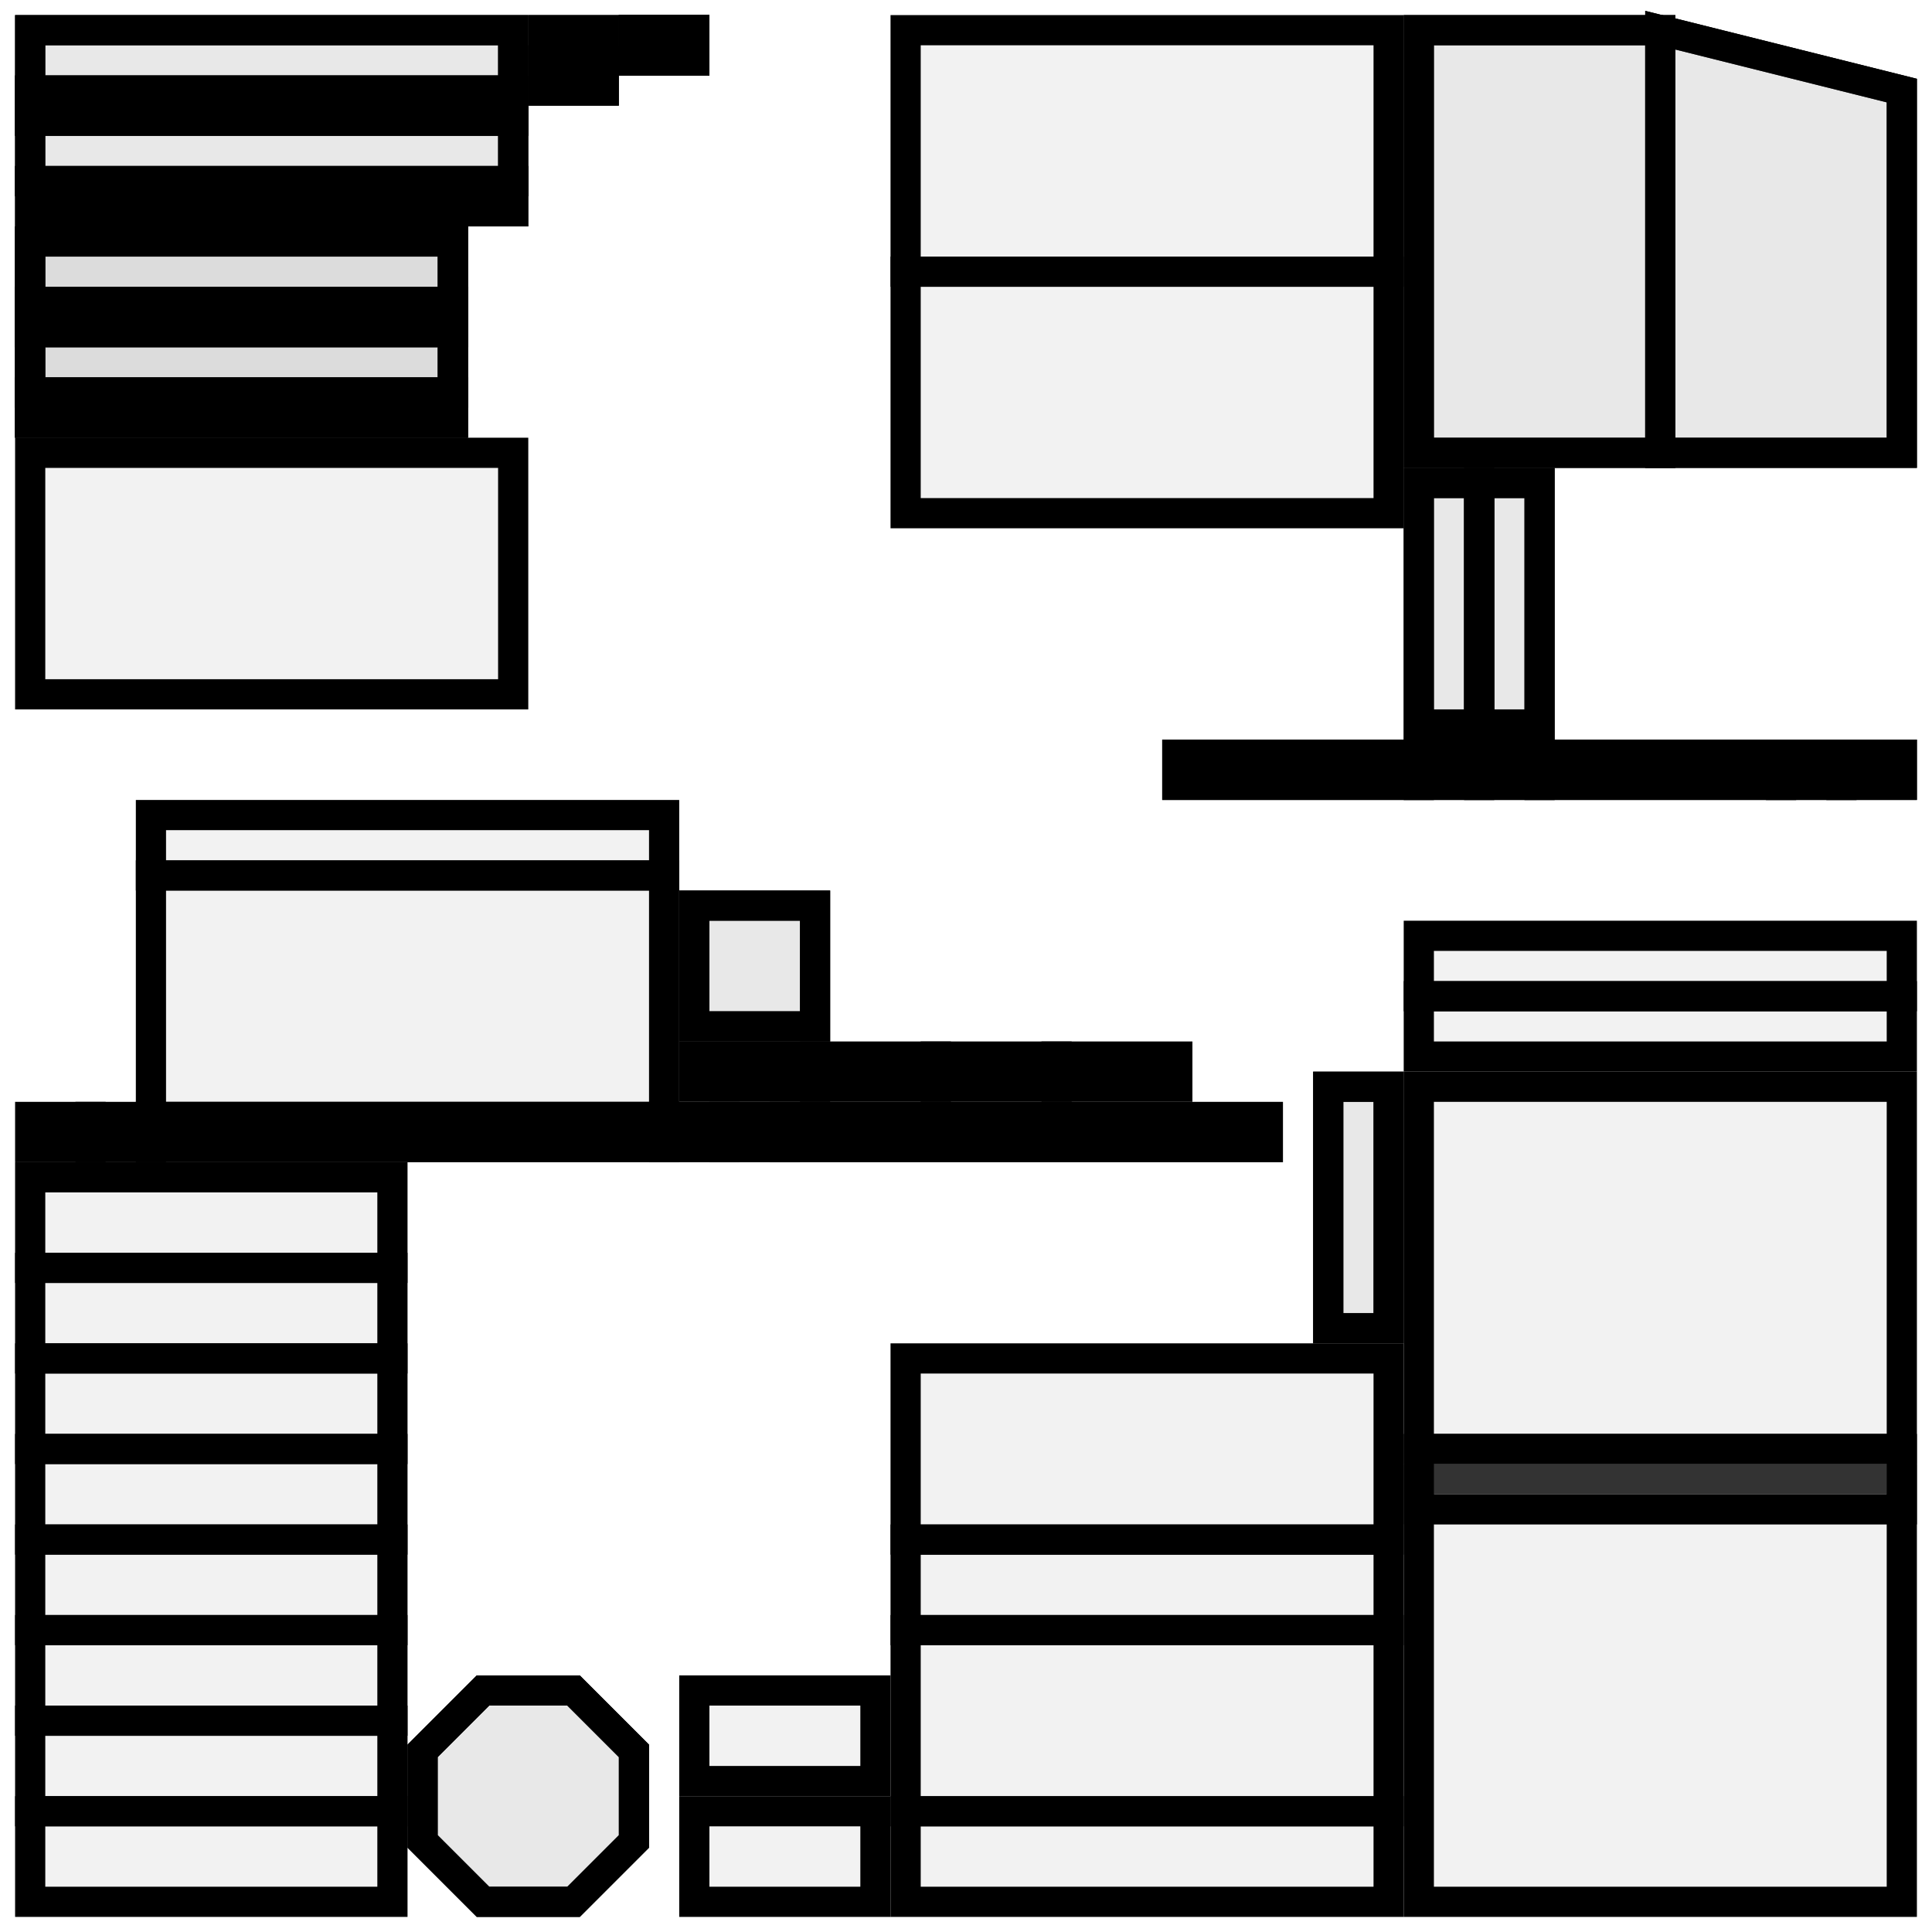 <?xml version="1.0" standalone="no"?>
<!DOCTYPE svg PUBLIC "-//W3C//DTD SVG 1.1//EN" 
  "http://www.w3.org/Graphics/SVG/1.1/DTD/svg11.dtd">
<svg width="64" height="64" viewBox="0 0 64 64"
     xmlns="http://www.w3.org/2000/svg" version="1.1">
<desc>rail.blend, (Blender 3.0.0)</desc>
<polygon stroke="black" stroke-width="1" fill="rgb(204, 204, 204)" fill-opacity="0.25" points="23.000,2.000 23.000,1.000 21.000,1.000 21.000,2.000 " />
<polygon stroke="black" stroke-width="1" fill="rgb(204, 204, 204)" fill-opacity="0.25" points="1.000,13.000 1.000,14.000 15.000,14.000 15.000,13.000 " />
<polygon stroke="black" stroke-width="1" fill="rgb(204, 204, 204)" fill-opacity="0.25" points="21.000,1.000 21.000,2.000 23.000,2.000 23.000,1.000 " />
<polygon stroke="black" stroke-width="1" fill="rgb(204, 204, 204)" fill-opacity="0.25" points="15.000,11.000 15.000,10.000 1.000,10.000 1.000,11.000 " />
<polygon stroke="black" stroke-width="1" fill="rgb(204, 204, 204)" fill-opacity="0.25" points="1.000,13.000 15.000,13.000 15.000,11.000 1.000,11.000 " />
<polygon stroke="black" stroke-width="1" fill="rgb(204, 204, 204)" fill-opacity="0.25" points="15.000,8.000 1.000,8.000 1.000,10.000 15.000,10.000 " />
<polygon stroke="black" stroke-width="1" fill="rgb(204, 204, 204)" fill-opacity="0.25" points="23.000,2.000 23.000,1.000 21.000,1.000 21.000,2.000 " />
<polygon stroke="black" stroke-width="1" fill="rgb(204, 204, 204)" fill-opacity="0.25" points="1.000,13.000 1.000,14.000 15.000,14.000 15.000,13.000 " />
<polygon stroke="black" stroke-width="1" fill="rgb(204, 204, 204)" fill-opacity="0.25" points="21.000,1.000 21.000,2.000 23.000,2.000 23.000,1.000 " />
<polygon stroke="black" stroke-width="1" fill="rgb(204, 204, 204)" fill-opacity="0.25" points="15.000,11.000 15.000,10.000 1.000,10.000 1.000,11.000 " />
<polygon stroke="black" stroke-width="1" fill="rgb(204, 204, 204)" fill-opacity="0.25" points="1.000,13.000 15.000,13.000 15.000,11.000 1.000,11.000 " />
<polygon stroke="black" stroke-width="1" fill="rgb(204, 204, 204)" fill-opacity="0.25" points="15.000,8.000 1.000,8.000 1.000,10.000 15.000,10.000 " />
<polygon stroke="black" stroke-width="1" fill="rgb(204, 204, 204)" fill-opacity="0.25" points="23.000,2.000 23.000,1.000 21.000,1.000 21.000,2.000 " />
<polygon stroke="black" stroke-width="1" fill="rgb(204, 204, 204)" fill-opacity="0.25" points="1.000,13.000 1.000,14.000 15.000,14.000 15.000,13.000 " />
<polygon stroke="black" stroke-width="1" fill="rgb(204, 204, 204)" fill-opacity="0.25" points="21.000,1.000 21.000,2.000 23.000,2.000 23.000,1.000 " />
<polygon stroke="black" stroke-width="1" fill="rgb(204, 204, 204)" fill-opacity="0.25" points="15.000,11.000 15.000,10.000 1.000,10.000 1.000,11.000 " />
<polygon stroke="black" stroke-width="1" fill="rgb(204, 204, 204)" fill-opacity="0.25" points="1.000,13.000 15.000,13.000 15.000,11.000 1.000,11.000 " />
<polygon stroke="black" stroke-width="1" fill="rgb(204, 204, 204)" fill-opacity="0.25" points="15.000,8.000 1.000,8.000 1.000,10.000 15.000,10.000 " />
<polygon stroke="black" stroke-width="1" fill="rgb(204, 204, 204)" fill-opacity="0.25" points="23.000,2.000 23.000,1.000 21.000,1.000 21.000,2.000 " />
<polygon stroke="black" stroke-width="1" fill="rgb(204, 204, 204)" fill-opacity="0.25" points="1.000,13.000 1.000,14.000 15.000,14.000 15.000,13.000 " />
<polygon stroke="black" stroke-width="1" fill="rgb(204, 204, 204)" fill-opacity="0.25" points="21.000,1.000 21.000,2.000 23.000,2.000 23.000,1.000 " />
<polygon stroke="black" stroke-width="1" fill="rgb(204, 204, 204)" fill-opacity="0.25" points="15.000,11.000 15.000,10.000 1.000,10.000 1.000,11.000 " />
<polygon stroke="black" stroke-width="1" fill="rgb(204, 204, 204)" fill-opacity="0.25" points="1.000,13.000 15.000,13.000 15.000,11.000 1.000,11.000 " />
<polygon stroke="black" stroke-width="1" fill="rgb(204, 204, 204)" fill-opacity="0.25" points="15.000,8.000 1.000,8.000 1.000,10.000 15.000,10.000 " />
<polygon stroke="black" stroke-width="1" fill="rgb(204, 204, 204)" fill-opacity="0.25" points="17.000,4.000 17.000,3.000 1.000,3.000 1.000,4.000 " />
<polygon stroke="black" stroke-width="1" fill="rgb(204, 204, 204)" fill-opacity="0.25" points="18.000,1.000 18.000,2.000 20.000,2.000 20.000,1.000 " />
<polygon stroke="black" stroke-width="1" fill="rgb(204, 204, 204)" fill-opacity="0.25" points="1.000,6.000 1.000,7.000 17.000,7.000 17.000,6.000 " />
<polygon stroke="black" stroke-width="1" fill="rgb(204, 204, 204)" fill-opacity="0.25" points="18.000,2.000 18.000,3.000 20.000,3.000 20.000,2.000 " />
<polygon stroke="black" stroke-width="1" fill="rgb(204, 204, 204)" fill-opacity="0.25" points="1.000,4.000 1.000,6.000 17.000,6.000 17.000,4.000 " />
<polygon stroke="black" stroke-width="1" fill="rgb(204, 204, 204)" fill-opacity="0.25" points="1.000,1.000 1.000,3.000 17.000,3.000 17.000,1.000 " />
<polygon stroke="black" stroke-width="1" fill="rgb(204, 204, 204)" fill-opacity="0.25" points="17.000,4.000 17.000,3.000 1.000,3.000 1.000,4.000 " />
<polygon stroke="black" stroke-width="1" fill="rgb(204, 204, 204)" fill-opacity="0.25" points="18.000,1.000 18.000,2.000 20.000,2.000 20.000,1.000 " />
<polygon stroke="black" stroke-width="1" fill="rgb(204, 204, 204)" fill-opacity="0.25" points="1.000,6.000 1.000,7.000 17.000,7.000 17.000,6.000 " />
<polygon stroke="black" stroke-width="1" fill="rgb(204, 204, 204)" fill-opacity="0.25" points="18.000,2.000 18.000,3.000 20.000,3.000 20.000,2.000 " />
<polygon stroke="black" stroke-width="1" fill="rgb(204, 204, 204)" fill-opacity="0.25" points="1.000,4.000 1.000,6.000 17.000,6.000 17.000,4.000 " />
<polygon stroke="black" stroke-width="1" fill="rgb(204, 204, 204)" fill-opacity="0.25" points="1.000,1.000 1.000,3.000 17.000,3.000 17.000,1.000 " />
<polygon stroke="black" stroke-width="1" fill="rgb(204, 204, 204)" fill-opacity="0.25" points="13.000,57.000 1.000,57.000 1.000,60.000 13.000,60.000 " />
<polygon stroke="black" stroke-width="1" fill="rgb(204, 204, 204)" fill-opacity="0.25" points="13.000,60.000 1.000,60.000 1.000,63.000 13.000,63.000 " />
<polygon stroke="black" stroke-width="1" fill="rgb(204, 204, 204)" fill-opacity="0.25" points="13.000,39.000 1.000,39.000 1.000,42.000 13.000,42.000 " />
<polygon stroke="black" stroke-width="1" fill="rgb(204, 204, 204)" fill-opacity="0.25" points="13.000,42.000 1.000,42.000 1.000,45.000 13.000,45.000 " />
<polygon stroke="black" stroke-width="1" fill="rgb(204, 204, 204)" fill-opacity="0.25" points="13.000,45.000 1.000,45.000 1.000,48.000 13.000,48.000 " />
<polygon stroke="black" stroke-width="1" fill="rgb(204, 204, 204)" fill-opacity="0.25" points="13.000,48.000 1.000,48.000 1.000,51.000 13.000,51.000 " />
<polygon stroke="black" stroke-width="1" fill="rgb(204, 204, 204)" fill-opacity="0.25" points="14.000,58.000 14.000,61.000 16.000,63.000 19.000,63.000 21.000,61.000 21.000,58.000 19.000,56.000 16.000,56.000 " />
<polygon stroke="black" stroke-width="1" fill="rgb(204, 204, 204)" fill-opacity="0.25" points="13.000,51.000 1.000,51.000 1.000,54.000 13.000,54.000 " />
<polygon stroke="black" stroke-width="1" fill="rgb(204, 204, 204)" fill-opacity="0.25" points="13.000,54.000 1.000,54.000 1.000,57.000 13.000,57.000 " />
<polygon stroke="black" stroke-width="1" fill="rgb(204, 204, 204)" fill-opacity="0.25" points="19.000,63.000 21.000,61.000 21.000,58.000 19.000,56.000 16.000,56.000 14.000,58.000 14.000,61.000 16.000,63.000 " />
<polygon stroke="black" stroke-width="1" fill="rgb(204, 204, 204)" fill-opacity="0.25" points="55.000,15.000 55.000,1.000 63.000,3.000 63.000,15.000 " />
<polygon stroke="black" stroke-width="1" fill="rgb(204, 204, 204)" fill-opacity="0.25" points="63.000,48.000 63.000,36.000 47.000,36.000 47.000,48.000 " />
<polygon stroke="black" stroke-width="1" fill="rgb(204, 204, 204)" fill-opacity="0.25" points="55.000,15.000 55.000,1.000 47.000,1.000 47.000,15.000 " />
<polygon stroke="black" stroke-width="1" fill="rgb(204, 204, 204)" fill-opacity="0.25" points="47.000,49.000 47.000,63.000 63.000,63.000 63.000,49.000 " />
<polygon stroke="black" stroke-width="1" fill="rgb(204, 204, 204)" fill-opacity="0.25" points="5.000,37.000 3.000,37.000 3.000,38.000 5.000,38.000 " />
<polygon stroke="black" stroke-width="1" fill="rgb(204, 204, 204)" fill-opacity="0.25" points="30.000,9.000 46.000,9.000 46.000,1.000 30.000,1.000 " />
<polygon stroke="black" stroke-width="1" fill="rgb(204, 204, 204)" fill-opacity="0.25" points="30.000,51.000 30.000,54.000 46.000,54.000 46.000,51.000 " />
<polygon stroke="black" stroke-width="1" fill="rgb(204, 204, 204)" fill-opacity="0.25" points="23.000,60.000 23.000,63.000 29.000,63.000 29.000,60.000 " />
<polygon stroke="black" stroke-width="1" fill="rgb(204, 204, 204)" fill-opacity="0.25" points="46.000,63.000 46.000,60.000 30.000,60.000 30.000,63.000 " />
<polygon stroke="black" stroke-width="1" fill="rgb(204, 204, 204)" fill-opacity="0.25" points="23.000,56.000 23.000,59.000 29.000,59.000 29.000,56.000 " />
<polygon stroke="black" stroke-width="1" fill="rgb(204, 204, 204)" fill-opacity="0.25" points="46.000,51.000 46.000,45.000 30.000,45.000 30.000,51.000 " />
<polygon stroke="black" stroke-width="1" fill="rgb(204, 204, 204)" fill-opacity="0.25" points="46.000,60.000 46.000,54.000 30.000,54.000 30.000,60.000 " />
<polygon stroke="black" stroke-width="1" fill="rgb(204, 204, 204)" fill-opacity="0.25" points="30.000,17.000 46.000,17.000 46.000,9.000 30.000,9.000 " />
<polygon stroke="black" stroke-width="1" fill="rgb(204, 204, 204)" fill-opacity="0.25" points="17.000,15.000 1.000,15.000 1.000,23.000 17.000,23.000 " />
<polygon stroke="black" stroke-width="1" fill="rgb(204, 204, 204)" fill-opacity="0.25" points="63.000,15.000 63.000,3.000 55.000,1.000 55.000,15.000 " />
<polygon stroke="black" stroke-width="1" fill="rgb(204, 204, 204)" fill-opacity="0.25" points="47.000,15.000 47.000,1.000 55.000,1.000 55.000,15.000 " />
<polygon stroke="black" stroke-width="1" fill="rgb(204, 204, 204)" fill-opacity="0.25" points="22.000,29.000 5.000,29.000 5.000,37.000 22.000,37.000 " />
<polygon stroke="black" stroke-width="1" fill="rgb(204, 204, 204)" fill-opacity="0.25" points="63.000,25.000 61.000,25.000 61.000,26.000 63.000,26.000 " />
<polygon stroke="black" stroke-width="1" fill="rgb(204, 204, 204)" fill-opacity="0.25" points="47.000,26.000 49.000,26.000 49.000,25.000 47.000,25.000 " />
<polygon stroke="black" stroke-width="1" fill="rgb(204, 204, 204)" fill-opacity="0.25" points="22.000,27.000 5.000,27.000 5.000,29.000 22.000,29.000 " />
<polygon stroke="black" stroke-width="1" fill="rgb(204, 204, 204)" fill-opacity="0.25" points="39.000,26.000 47.000,26.000 47.000,25.000 39.000,25.000 " />
<polygon stroke="black" stroke-width="1" fill="rgb(204, 204, 204)" fill-opacity="0.25" points="46.000,36.000 44.000,36.000 44.000,44.000 46.000,44.000 " />
<polygon stroke="black" stroke-width="1" fill="rgb(204, 204, 204)" fill-opacity="0.25" points="42.000,37.000 26.000,37.000 26.000,38.000 42.000,38.000 " />
<polygon stroke="black" stroke-width="1" fill="rgb(204, 204, 204)" fill-opacity="0.25" points="61.000,25.000 59.000,25.000 59.000,26.000 61.000,26.000 " />
<polygon stroke="black" stroke-width="1" fill="rgb(204, 204, 204)" fill-opacity="0.25" points="63.000,50.000 63.000,48.000 47.000,48.000 47.000,50.000 " />
<polygon stroke="black" stroke-width="1" fill="rgb(204, 204, 204)" fill-opacity="0.25" points="46.000,36.000 44.000,36.000 44.000,44.000 46.000,44.000 " />
<polygon stroke="black" stroke-width="1" fill="rgb(204, 204, 204)" fill-opacity="0.25" points="49.000,24.000 49.000,16.000 47.000,16.000 47.000,24.000 " />
<polygon stroke="black" stroke-width="1" fill="rgb(204, 204, 204)" fill-opacity="0.25" points="49.000,24.000 51.000,24.000 51.000,16.000 49.000,16.000 " />
<polygon stroke="black" stroke-width="1" fill="rgb(204, 204, 204)" fill-opacity="0.25" points="61.000,26.000 63.000,26.000 63.000,25.000 61.000,25.000 " />
<polygon stroke="black" stroke-width="1" fill="rgb(204, 204, 204)" fill-opacity="0.25" points="59.000,26.000 61.000,26.000 61.000,25.000 59.000,25.000 " />
<polygon stroke="black" stroke-width="1" fill="rgb(204, 204, 204)" fill-opacity="0.25" points="51.000,26.000 59.000,26.000 59.000,25.000 51.000,25.000 " />
<polygon stroke="black" stroke-width="1" fill="rgb(204, 204, 204)" fill-opacity="0.25" points="49.000,26.000 51.000,26.000 51.000,25.000 49.000,25.000 " />
<polygon stroke="black" stroke-width="1" fill="rgb(204, 204, 204)" fill-opacity="0.25" points="49.000,16.000 49.000,24.000 51.000,24.000 51.000,16.000 " />
<polygon stroke="black" stroke-width="1" fill="rgb(204, 204, 204)" fill-opacity="0.25" points="49.000,16.000 47.000,16.000 47.000,24.000 49.000,24.000 " />
<polygon stroke="black" stroke-width="1" fill="rgb(204, 204, 204)" fill-opacity="0.25" points="47.000,25.000 39.000,25.000 39.000,26.000 47.000,26.000 " />
<polygon stroke="black" stroke-width="1" fill="rgb(204, 204, 204)" fill-opacity="0.25" points="51.000,25.000 49.000,25.000 49.000,26.000 51.000,26.000 " />
<polygon stroke="black" stroke-width="1" fill="rgb(204, 204, 204)" fill-opacity="0.25" points="59.000,25.000 51.000,25.000 51.000,26.000 59.000,26.000 " />
<polygon stroke="black" stroke-width="1" fill="rgb(204, 204, 204)" fill-opacity="0.25" points="49.000,25.000 47.000,25.000 47.000,26.000 49.000,26.000 " />
<polygon stroke="black" stroke-width="1" fill="rgb(204, 204, 204)" fill-opacity="0.25" points="63.000,33.000 47.000,33.000 47.000,35.000 63.000,35.000 " />
<polygon stroke="black" stroke-width="1" fill="rgb(204, 204, 204)" fill-opacity="0.25" points="63.000,33.000 63.000,31.000 47.000,31.000 47.000,33.000 " />
<polygon stroke="black" stroke-width="1" fill="rgb(204, 204, 204)" fill-opacity="0.25" points="22.000,37.000 5.000,37.000 5.000,38.000 22.000,38.000 " />
<polygon stroke="black" stroke-width="1" fill="rgb(204, 204, 204)" fill-opacity="0.25" points="3.000,37.000 1.000,37.000 1.000,38.000 3.000,38.000 " />
<polygon stroke="black" stroke-width="1" fill="rgb(204, 204, 204)" fill-opacity="0.25" points="26.000,37.000 24.000,37.000 24.000,38.000 26.000,38.000 " />
<polygon stroke="black" stroke-width="1" fill="rgb(204, 204, 204)" fill-opacity="0.25" points="24.000,37.000 22.000,37.000 22.000,38.000 24.000,38.000 " />
<polygon stroke="black" stroke-width="1" fill="rgb(204, 204, 204)" fill-opacity="0.25" points="31.000,36.000 35.000,36.000 35.000,35.000 31.000,35.000 " />
<polygon stroke="black" stroke-width="1" fill="rgb(204, 204, 204)" fill-opacity="0.25" points="23.000,34.000 27.000,34.000 27.000,30.000 23.000,30.000 " />
<polygon stroke="black" stroke-width="1" fill="rgb(204, 204, 204)" fill-opacity="0.25" points="27.000,35.000 23.000,35.000 23.000,36.000 27.000,36.000 " />
<polygon stroke="black" stroke-width="1" fill="rgb(204, 204, 204)" fill-opacity="0.25" points="27.000,30.000 23.000,30.000 23.000,34.000 27.000,34.000 " />
<polygon stroke="black" stroke-width="1" fill="rgb(204, 204, 204)" fill-opacity="0.25" points="31.000,35.000 27.000,35.000 27.000,36.000 31.000,36.000 " />
<polygon stroke="black" stroke-width="1" fill="rgb(204, 204, 204)" fill-opacity="0.25" points="39.000,35.000 35.000,35.000 35.000,36.000 39.000,36.000 " />

</svg>
